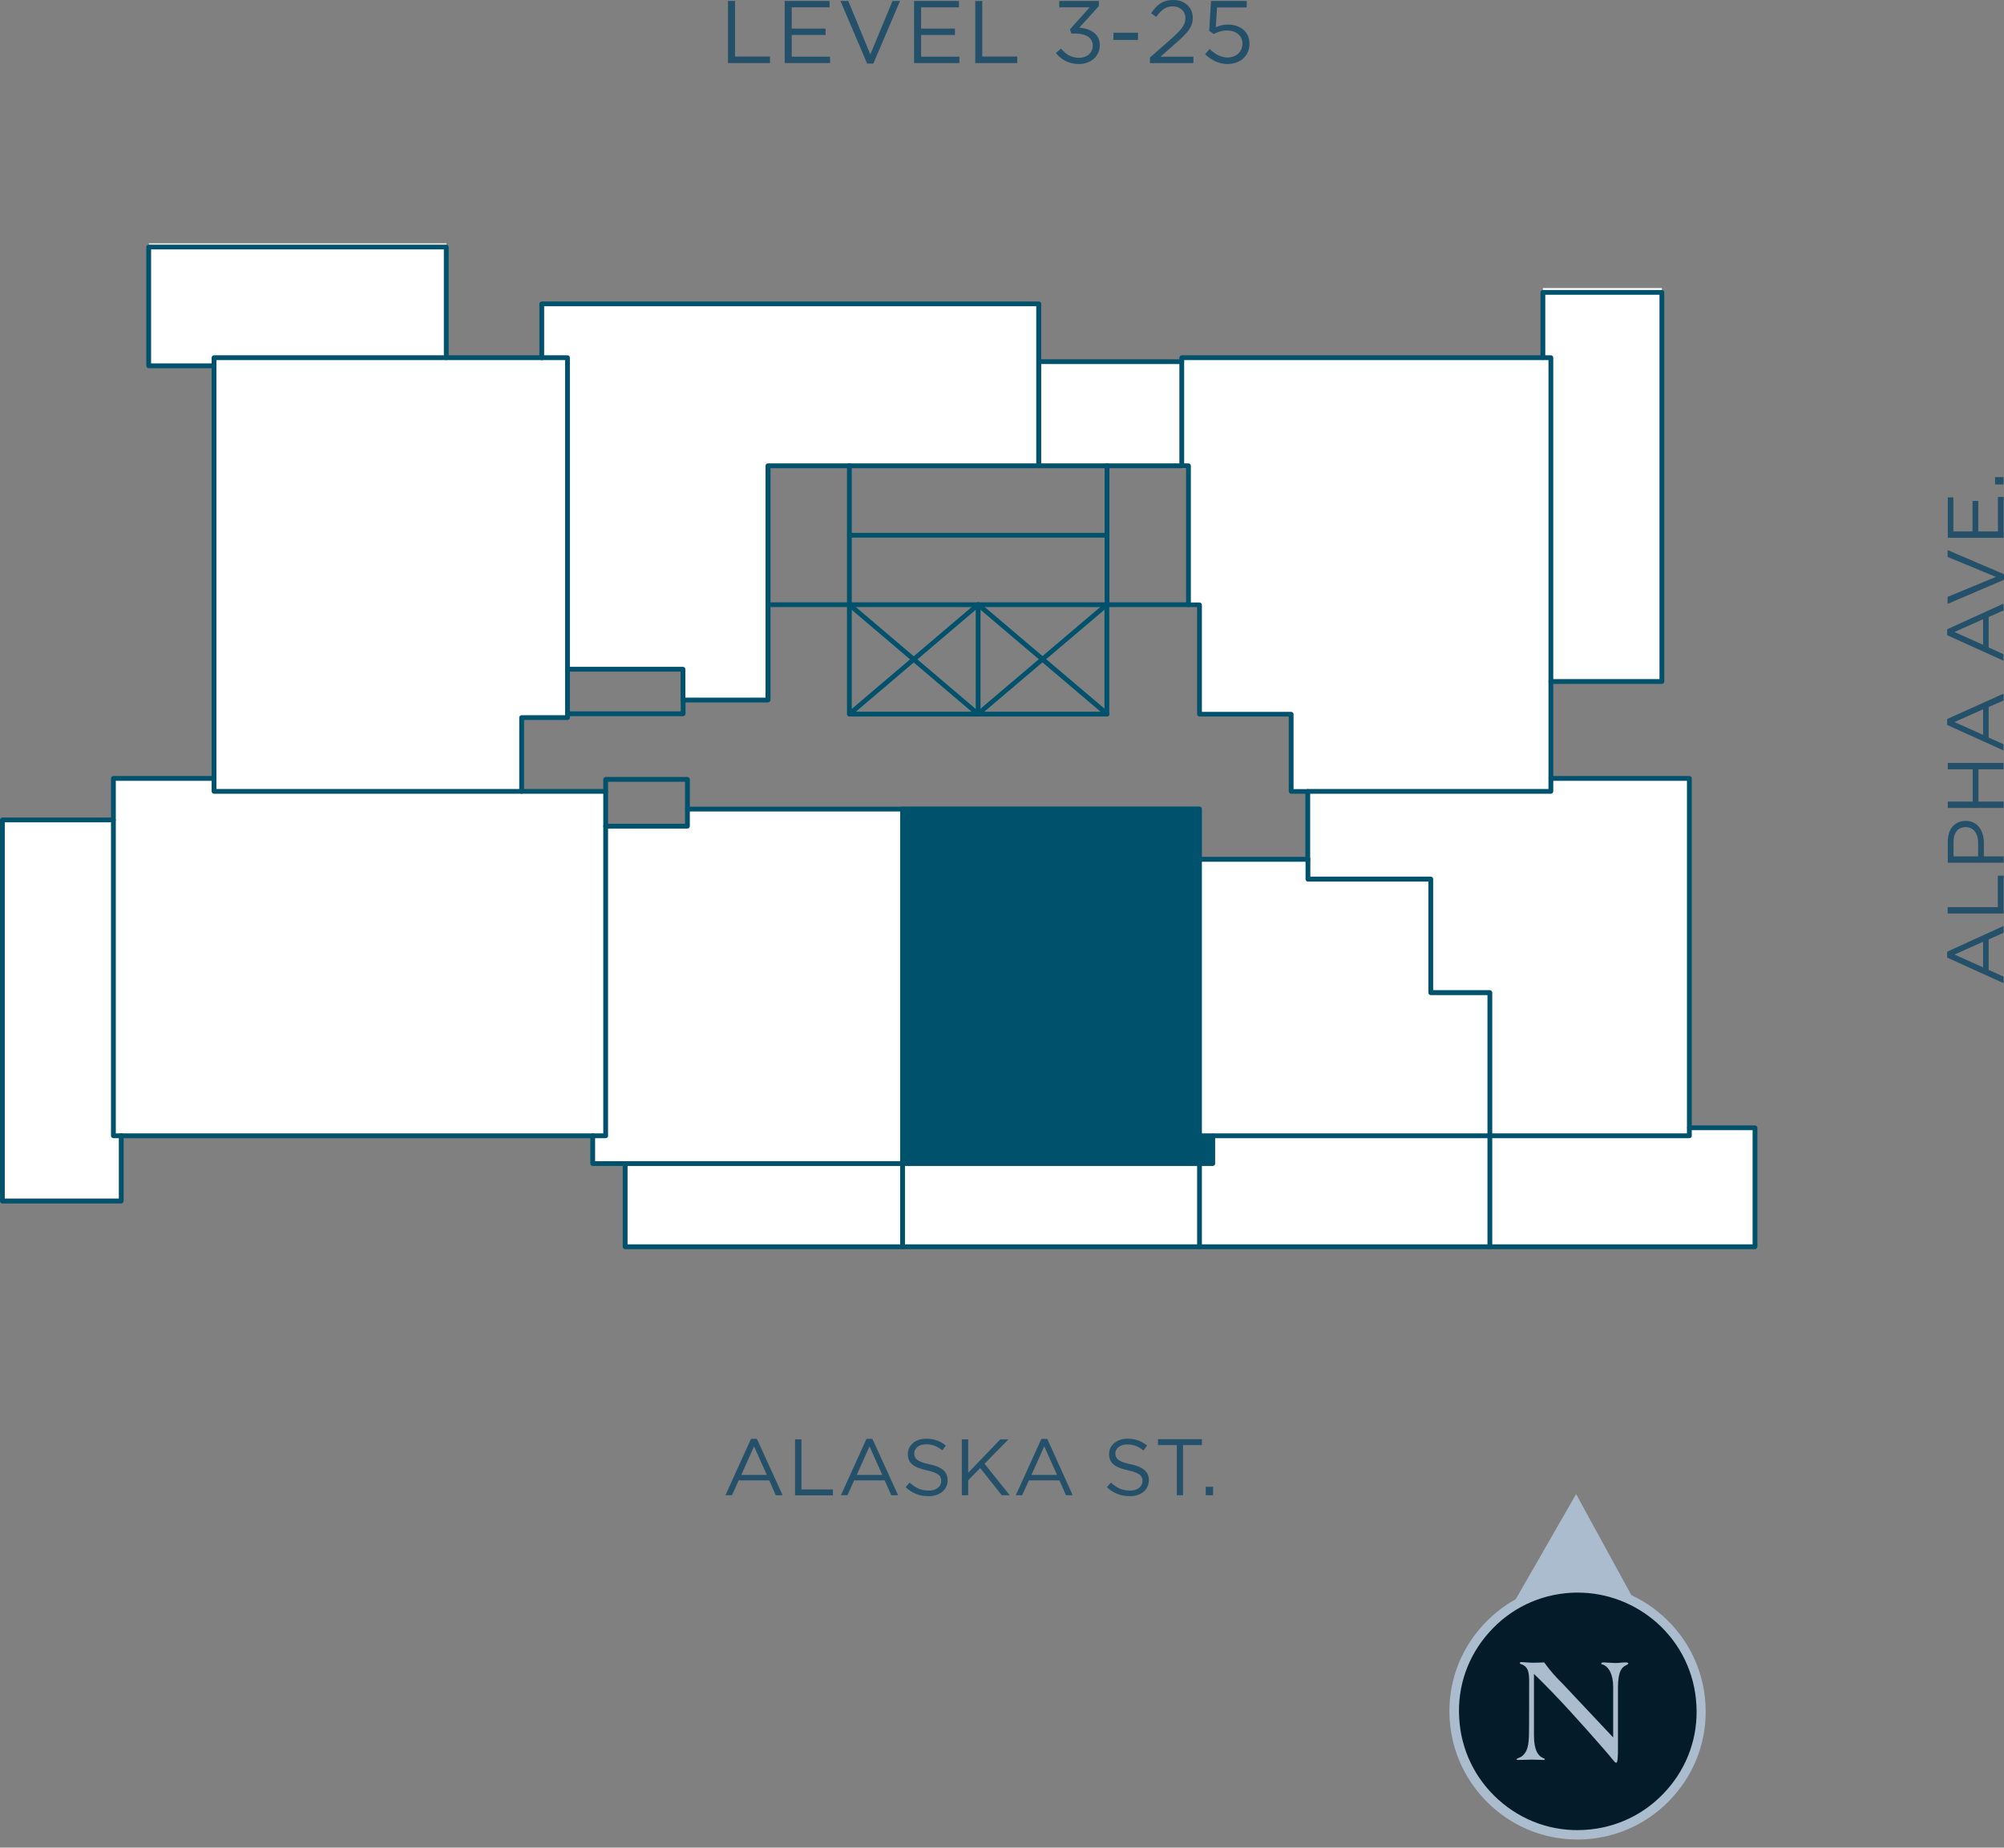 <?xml version="1.0" encoding="utf-8"?>
<!-- Generator: Adobe Illustrator 25.2.0, SVG Export Plug-In . SVG Version: 6.00 Build 0)  -->
<svg version="1.1" id="Layer_1" xmlns="http://www.w3.org/2000/svg" xmlns:xlink="http://www.w3.org/1999/xlink" x="0px" y="0px"
	 viewBox="0 0 125.47 115.71" style="enable-background:new 0 0 125.47 115.71;" xml:space="preserve">
<rect x="0" y="0" width="125.47" height="115.71" fill="#808080" stroke="none"/>
<style type="text/css">
	.st0{enable-background:new    ;}
	.st1{fill:#FFFFFF;}
	.st2{fill:#00516B;}
	.st3{fill:#245169;}
	.st4{fill:#AABCCE;}
	.st5{fill:#041C2A;}
	.st6{clip-path:url(#SVGID_2_);}
</style>
<g>
	<g>
		<g>
			<g>
				<g class="st0">
					<g>
						<g>
							<rect x="9.32" y="15.24" class="st1" width="18.63" height="7.67"/>
						</g>
						<g>
							<rect x="65.04" y="22.65" class="st1" width="8.95" height="6.51"/>
						</g>
						<g>
							<rect x="96.6" y="18.04" class="st1" width="7.45" height="24.64"/>
						</g>
						<g>
							<rect x="39.14" y="70.63" class="st1" width="70.74" height="7.45"/>
						</g>
						<g>
							<rect x="0.15" y="51.35" class="st1" width="7.44" height="23.86"/>
						</g>
						<g>
							<polygon class="st1" points="37.92,51.74 37.92,71.13 37.11,71.13 7.59,71.13 7.1,71.13 7.1,51.35 7.1,48.75 13.4,48.75 
								13.4,49.56 32.66,49.56 37.92,49.56 							"/>
						</g>
						<g>
							<polygon class="st1" points="56.51,50.67 56.51,72.87 39.14,72.87 37.11,72.87 37.11,71.13 37.92,71.13 37.92,51.74 
								43.04,51.74 43.04,50.67 							"/>
						</g>
						<g>
							<polygon class="st2" points="75.1,72.87 56.51,72.87 56.51,50.67 75.1,50.67 75.1,53.81 75.1,71.13 75.93,71.13 75.93,72.87 
															"/>
						</g>
						<g>
							<polygon class="st1" points="81.88,55.06 89.58,55.06 89.58,62.17 93.28,62.17 93.28,71.13 75.93,71.13 75.1,71.13 
								75.1,53.81 81.88,53.81 							"/>
						</g>
						<g>
							<polygon class="st1" points="105.77,70.62 105.77,71.13 93.28,71.13 93.28,62.17 89.58,62.17 89.58,55.06 81.88,55.06 
								81.88,53.81 81.88,49.56 97.1,49.56 97.1,48.75 105.77,48.75 							"/>
						</g>
						<g>
							<polygon class="st1" points="97.1,48.75 97.1,49.56 81.89,49.56 80.84,49.56 80.84,44.72 75.1,44.72 75.1,37.87 74.41,37.87 
								74.41,29.17 73.99,29.17 73.99,22.65 73.99,22.4 96.6,22.4 97.1,22.4 97.1,42.68 							"/>
						</g>
						<g>
							<polygon class="st1" points="33.92,19.02 65.04,19.02 65.04,22.65 65.04,29.17 53.18,29.17 48.08,29.17 48.08,37.87 
								48.08,43.84 42.77,43.84 42.77,41.91 35.53,41.91 35.53,22.4 33.92,22.4 							"/>
						</g>
						<g>
							<polygon class="st1" points="35.53,44.7 35.53,44.94 32.66,44.94 32.66,49.56 13.4,49.56 13.4,48.75 13.4,22.91 13.4,22.4 
								27.95,22.4 33.91,22.4 35.53,22.4 35.53,41.91 							"/>
						</g>
						<g>
							<path class="st2" d="M75.93,73.02H56.51c-0.08,0-0.15-0.07-0.15-0.15s0.07-0.15,0.15-0.15h19.27v-1.58
								c0-0.08,0.07-0.15,0.15-0.15s0.15,0.07,0.15,0.15v1.74C76.08,72.95,76.01,73.02,75.93,73.02z"/>
						</g>
						<g>
							<path class="st2" d="M75.1,53.96c-0.08,0-0.15-0.07-0.15-0.15v-3H56.51c-0.08,0-0.15-0.07-0.15-0.15s0.07-0.15,0.15-0.15
								H75.1c0.08,0,0.15,0.07,0.15,0.15v3.15C75.25,53.9,75.18,53.96,75.1,53.96z"/>
						</g>
						<g>
							<path class="st2" d="M69.31,44.87c-0.03,0-0.07-0.01-0.1-0.04l-7.97-6.77l-7.96,6.77c-0.06,0.05-0.16,0.05-0.21-0.02
								c-0.05-0.06-0.05-0.16,0.02-0.21l8.06-6.85c0.06-0.05,0.14-0.05,0.19,0l8.07,6.85c0.06,0.05,0.07,0.15,0.02,0.21
								C69.39,44.85,69.35,44.87,69.31,44.87z"/>
						</g>
						<g>
							<path class="st2" d="M61.24,44.87c-0.03,0-0.07-0.01-0.1-0.04l-8.06-6.85c-0.06-0.05-0.07-0.15-0.02-0.21
								c0.05-0.06,0.15-0.07,0.21-0.02l7.96,6.77l7.97-6.77c0.06-0.05,0.16-0.04,0.21,0.02c0.05,0.06,0.05,0.16-0.02,0.21
								l-8.07,6.85C61.31,44.86,61.28,44.87,61.24,44.87z"/>
						</g>
						<g>
							<path class="st2" d="M61.24,44.87c-0.08,0-0.15-0.07-0.15-0.15v-6.85c0-0.08,0.07-0.15,0.15-0.15s0.15,0.07,0.15,0.15v6.85
								C61.39,44.8,61.32,44.87,61.24,44.87z"/>
						</g>
						<g>
							<path class="st2" d="M73.99,22.8h-8.95c-0.08,0-0.15-0.07-0.15-0.15s0.07-0.15,0.15-0.15h8.95c0.08,0,0.15,0.07,0.15,0.15
								S74.07,22.8,73.99,22.8z"/>
						</g>
						<g>
							<path class="st2" d="M7.59,75.37H0.15C0.07,75.37,0,75.3,0,75.22V51.35c0-0.08,0.07-0.15,0.15-0.15H7.1
								c0.08,0,0.15,0.07,0.15,0.15S7.18,51.5,7.1,51.5H0.3v23.56h7.14v-3.94c0-0.08,0.07-0.15,0.15-0.15s0.15,0.07,0.15,0.15v4.09
								C7.74,75.3,7.67,75.37,7.59,75.37z"/>
						</g>
						<g>
							<path class="st2" d="M109.87,78.23H39.14c-0.08,0-0.15-0.07-0.15-0.15v-5.21c0-0.08,0.07-0.15,0.15-0.15s0.15,0.07,0.15,0.15
								v5.06h70.44v-7.15h-3.95c-0.08,0-0.15-0.07-0.15-0.15s0.07-0.15,0.15-0.15h4.1c0.08,0,0.15,0.07,0.15,0.15v7.45
								C110.02,78.16,109.96,78.23,109.87,78.23z"/>
						</g>
						<g>
							<path class="st2" d="M13.4,23.06H9.31c-0.08,0-0.15-0.07-0.15-0.15v-7.44c0-0.08,0.07-0.15,0.15-0.15h18.63
								c0.08,0,0.15,0.07,0.15,0.15v6.93c0,0.08-0.07,0.15-0.15,0.15s-0.15-0.07-0.15-0.15v-6.78H9.46v7.14h3.94
								c0.08,0,0.15,0.07,0.15,0.15S13.49,23.06,13.4,23.06z"/>
						</g>
						<g>
							<path class="st2" d="M104.05,42.83H97.1c-0.08,0-0.15-0.07-0.15-0.15s0.07-0.15,0.15-0.15h6.8V18.46h-7.15v3.94
								c0,0.08-0.07,0.15-0.15,0.15s-0.15-0.07-0.15-0.15v-4.09c0-0.08,0.07-0.15,0.15-0.15h7.45c0.08,0,0.15,0.07,0.15,0.15v24.37
								C104.2,42.77,104.13,42.83,104.05,42.83z"/>
						</g>
						<g>
							<path class="st2" d="M56.51,78.23c-0.08,0-0.15-0.07-0.15-0.15v-5.21c0-0.08,0.07-0.15,0.15-0.15s0.15,0.07,0.15,0.15v5.21
								C56.66,78.16,56.6,78.23,56.51,78.23z"/>
						</g>
						<g>
							<path class="st2" d="M75.1,78.23c-0.08,0-0.15-0.07-0.15-0.15v-5.21c0-0.08,0.07-0.15,0.15-0.15s0.15,0.07,0.15,0.15v5.21
								C75.25,78.16,75.18,78.23,75.1,78.23z"/>
						</g>
						<g>
							<path class="st2" d="M53.18,38.02c-0.08,0-0.15-0.07-0.15-0.15v-8.71c0-0.08,0.07-0.15,0.15-0.15s0.15,0.07,0.15,0.15v8.71
								C53.33,37.96,53.27,38.02,53.18,38.02z"/>
						</g>
						<g>
							<path class="st2" d="M69.31,38.02c-0.08,0-0.15-0.07-0.15-0.15v-8.71c0-0.08,0.07-0.15,0.15-0.15s0.15,0.07,0.15,0.15v8.71
								C69.46,37.96,69.39,38.02,69.31,38.02z"/>
						</g>
						<g>
							<path class="st2" d="M93.28,78.23c-0.08,0-0.15-0.07-0.15-0.15v-6.95c0-0.08,0.07-0.15,0.15-0.15s0.15,0.07,0.15,0.15v6.95
								C93.43,78.16,93.36,78.23,93.28,78.23z"/>
						</g>
						<g>
							<path class="st2" d="M53.18,38.02h-5.1c-0.08,0-0.15-0.07-0.15-0.15s0.07-0.15,0.15-0.15h5.1c0.08,0,0.15,0.07,0.15,0.15
								S53.27,38.02,53.18,38.02z"/>
						</g>
						<g>
							<path class="st2" d="M74.41,38.02h-5.1c-0.08,0-0.15-0.07-0.15-0.15s0.07-0.15,0.15-0.15h5.1c0.08,0,0.15,0.07,0.15,0.15
								S74.49,38.02,74.41,38.02z"/>
						</g>
						<g>
							<path class="st2" d="M73.99,29.32h-8.95c-0.08,0-0.15-0.07-0.15-0.15s0.07-0.15,0.15-0.15h8.95c0.08,0,0.15,0.07,0.15,0.15
								S74.07,29.32,73.99,29.32z"/>
						</g>
						<g>
							<path class="st2" d="M69.31,44.87H53.18c-0.08,0-0.15-0.07-0.15-0.15v-6.85c0-0.08,0.07-0.15,0.15-0.15h16.12
								c0.08,0,0.15,0.07,0.15,0.15v6.85C69.46,44.8,69.39,44.87,69.31,44.87z M53.33,44.57h15.82v-6.55H53.33V44.57z"/>
						</g>
						<g>
							<path class="st2" d="M81.89,49.71h-1.05c-0.08,0-0.15-0.07-0.15-0.15v-4.69H75.1c-0.08,0-0.15-0.07-0.15-0.15v-6.7h-0.54
								c-0.08,0-0.15-0.07-0.15-0.15v-8.56h-0.27c-0.08,0-0.15-0.07-0.15-0.15V22.4c0-0.08,0.07-0.15,0.15-0.15H97.1
								c0.08,0,0.15,0.07,0.15,0.15v26.35c0,0.08-0.07,0.15-0.15,0.15s-0.15-0.07-0.15-0.15v-26.2H74.14v6.47h0.27
								c0.08,0,0.15,0.07,0.15,0.15v8.56h0.54c0.08,0,0.15,0.07,0.15,0.15v6.7h5.59c0.08,0,0.15,0.07,0.15,0.15v4.69h0.9
								c0.08,0,0.15,0.07,0.15,0.15S81.97,49.71,81.89,49.71z"/>
						</g>
						<g>
							<path class="st2" d="M43.04,50.82c-0.08,0-0.15-0.07-0.15-0.15v-1.71h-4.82v0.6c0,0.08-0.07,0.15-0.15,0.15
								s-0.15-0.07-0.15-0.15v-0.75c0-0.08,0.07-0.15,0.15-0.15h5.12c0.08,0,0.15,0.07,0.15,0.15v1.86
								C43.19,50.75,43.13,50.82,43.04,50.82z"/>
						</g>
						<g>
							<path class="st2" d="M56.51,73.02h-19.4c-0.08,0-0.15-0.07-0.15-0.15v-1.74c0-0.08,0.07-0.15,0.15-0.15s0.15,0.07,0.15,0.15
								v1.59h19.1v-21.9H43.19v0.92c0,0.08-0.07,0.15-0.15,0.15h-5.12c-0.08,0-0.15-0.07-0.15-0.15s0.07-0.15,0.15-0.15h4.97v-0.92
								c0-0.08,0.07-0.15,0.15-0.15h13.47c0.08,0,0.15,0.07,0.15,0.15v22.2C56.66,72.95,56.6,73.02,56.51,73.02z"/>
						</g>
						<g>
							<path class="st2" d="M37.92,71.28H7.1c-0.08,0-0.15-0.07-0.15-0.15V48.75c0-0.08,0.07-0.15,0.15-0.15h6.31
								c0.08,0,0.15,0.07,0.15,0.15s-0.07,0.15-0.15,0.15H7.25v22.08h30.52V49.71h-5.11c-0.08,0-0.15-0.07-0.15-0.15
								s0.07-0.15,0.15-0.15h5.26c0.08,0,0.15,0.07,0.15,0.15v21.57C38.07,71.21,38,71.28,37.92,71.28z"/>
						</g>
						<g>
							<path class="st2" d="M42.77,44.85h-7.23c-0.08,0-0.15-0.07-0.15-0.15s0.07-0.15,0.15-0.15h7.08v-0.71
								c0-0.08,0.07-0.15,0.15-0.15s0.15,0.07,0.15,0.15v0.86C42.92,44.78,42.85,44.85,42.77,44.85z"/>
						</g>
						<g>
							<path class="st2" d="M48.08,43.99h-5.32c-0.08,0-0.15-0.07-0.15-0.15v-1.78h-7.08c-0.08,0-0.15-0.07-0.15-0.15
								s0.07-0.15,0.15-0.15h7.23c0.08,0,0.15,0.07,0.15,0.15v1.78h5.02V29.17c0-0.08,0.07-0.15,0.15-0.15h16.8v-9.84H34.07v3.23
								c0,0.08-0.07,0.15-0.15,0.15s-0.15-0.07-0.15-0.15v-3.38c0-0.08,0.07-0.15,0.15-0.15h31.12c0.08,0,0.15,0.07,0.15,0.15v10.14
								c0,0.08-0.07,0.15-0.15,0.15h-16.8v14.52C48.23,43.92,48.17,43.99,48.08,43.99z"/>
						</g>
						<g>
							<path class="st2" d="M32.66,49.71H13.4c-0.08,0-0.15-0.07-0.15-0.15V22.4c0-0.08,0.07-0.15,0.15-0.15h22.13
								c0.08,0,0.15,0.07,0.15,0.15v22.54c0,0.08-0.07,0.15-0.15,0.15h-2.72v4.47C32.81,49.64,32.74,49.71,32.66,49.71z
								 M13.55,49.41h18.96v-4.47c0-0.08,0.07-0.15,0.15-0.15h2.72V22.55H13.55V49.41z"/>
						</g>
						<g>
							<path class="st2" d="M69.31,33.67H53.18c-0.08,0-0.15-0.07-0.15-0.15s0.07-0.15,0.15-0.15h16.12c0.08,0,0.15,0.07,0.15,0.15
								S69.39,33.67,69.31,33.67z"/>
						</g>
						<g>
							<path class="st2" d="M105.77,71.28H93.28c-0.08,0-0.15-0.07-0.15-0.15s0.07-0.15,0.15-0.15h12.34V48.9h-8.37v0.66
								c0,0.08-0.07,0.15-0.15,0.15H82.03v4.11c0,0.08-0.07,0.15-0.15,0.15s-0.15-0.07-0.15-0.15v-4.26c0-0.08,0.07-0.15,0.15-0.15
								h15.07v-0.66c0-0.08,0.07-0.15,0.15-0.15h8.67c0.08,0,0.15,0.07,0.15,0.15v22.38C105.93,71.21,105.86,71.28,105.77,71.28z"/>
						</g>
						<g>
							<path class="st2" d="M93.28,71.28H75.1c-0.08,0-0.15-0.07-0.15-0.15V53.81c0-0.08,0.07-0.15,0.15-0.15h6.79
								c0.08,0,0.15,0.07,0.15,0.15v1.09h7.54c0.08,0,0.15,0.07,0.15,0.15v6.96h3.55c0.08,0,0.15,0.07,0.15,0.15v8.96
								C93.43,71.21,93.36,71.28,93.28,71.28z M75.25,70.98h17.88v-8.66h-3.55c-0.08,0-0.15-0.07-0.15-0.15v-6.96h-7.54
								c-0.08,0-0.15-0.07-0.15-0.15v-1.09h-6.49V70.98z"/>
						</g>
						<g>
							<path class="st3" d="M45.58,0.06h0.44v3.48h2.19v0.41h-2.63V0.06z"/>
							<path class="st3" d="M51.94,0.46h-2.37v1.33h2.12v0.4h-2.12v1.36h2.4v0.4h-2.84V0.06h2.81V0.46z"/>
							<path class="st3" d="M55.88,0.06h0.47l-1.67,3.92h-0.39l-1.67-3.92h0.49l1.38,3.35L55.88,0.06z"/>
							<path class="st3" d="M60.04,0.46h-2.37v1.33h2.12v0.4h-2.12v1.36h2.4v0.4h-2.84V0.06h2.81V0.46z"/>
							<path class="st3" d="M61.06,0.06h0.44v3.48h2.19v0.41h-2.63V0.06z"/>
							<path class="st3" d="M66.32,0.45V0.06h2.48v0.32l-1.22,1.35c0.68,0.06,1.28,0.38,1.28,1.1c0,0.7-0.58,1.18-1.3,1.18
								c-0.65,0-1.13-0.28-1.45-0.69l0.32-0.28c0.3,0.37,0.66,0.58,1.14,0.58c0.47,0,0.85-0.3,0.85-0.76c0-0.49-0.44-0.76-1.09-0.76
								h-0.25l-0.09-0.26l1.23-1.38H66.32z"/>
							<path class="st3" d="M69.71,2.5V2.05h1.54V2.5H69.71z"/>
							<path class="st3" d="M72.39,1.06l-0.32-0.23C72.42,0.31,72.78,0,73.47,0c0.71,0,1.21,0.47,1.21,1.11
								c0,0.57-0.3,0.92-0.98,1.52l-1.04,0.92h2.06v0.4H72V3.6l1.41-1.24c0.59-0.53,0.81-0.83,0.81-1.22c0-0.46-0.36-0.74-0.78-0.74
								C72.99,0.39,72.7,0.63,72.39,1.06z"/>
							<path class="st3" d="M75.82,0.06h2.24v0.41h-1.86l-0.08,1.24c0.23-0.1,0.44-0.17,0.77-0.17c0.76,0,1.34,0.45,1.34,1.19
								c0,0.77-0.58,1.28-1.39,1.28c-0.55,0-1.04-0.27-1.39-0.62l0.29-0.32c0.34,0.33,0.71,0.53,1.11,0.53
								c0.56,0,0.94-0.37,0.94-0.87c0-0.49-0.39-0.82-0.97-0.82c-0.33,0-0.59,0.1-0.82,0.22l-0.29-0.19L75.82,0.06z"/>
						</g>
						<g>
							<path class="st3" d="M49,93.64h-0.43l-0.41-0.93h-1.91l-0.42,0.93h-0.41l1.6-3.53h0.37L49,93.64z M47.21,90.58l-0.8,1.79h1.6
								L47.21,90.58z"/>
							<path class="st3" d="M49.78,90.14h0.4v3.14h1.97v0.37h-2.37V90.14z"/>
							<path class="st3" d="M56.23,93.64H55.8l-0.41-0.93h-1.91l-0.42,0.93h-0.41l1.6-3.53h0.37L56.23,93.64z M54.44,90.58
								l-0.8,1.79h1.6L54.44,90.58z"/>
							<path class="st3" d="M58.19,91.7c0.78,0.17,1.14,0.46,1.14,1c0,0.61-0.5,1-1.2,1c-0.56,0-1.01-0.18-1.43-0.56l0.25-0.29
								c0.37,0.33,0.72,0.5,1.2,0.5c0.47,0,0.78-0.25,0.78-0.6c0-0.33-0.18-0.51-0.91-0.67c-0.81-0.18-1.18-0.44-1.18-1.02
								c0-0.56,0.49-0.96,1.15-0.96c0.51,0,0.88,0.15,1.23,0.43L59,90.83c-0.33-0.27-0.65-0.38-1.01-0.38
								c-0.46,0-0.75,0.25-0.75,0.57C57.24,91.35,57.42,91.54,58.19,91.7z"/>
							<path class="st3" d="M63.22,93.64h-0.5l-1.35-1.7l-0.75,0.76v0.94h-0.4v-3.5h0.4v2.09l2.01-2.09h0.51l-1.5,1.53L63.22,93.64z
								"/>
							<path class="st3" d="M67.16,93.64h-0.42l-0.41-0.93h-1.91l-0.42,0.93H63.6l1.6-3.53h0.37L67.16,93.64z M65.38,90.58
								l-0.8,1.79h1.6L65.38,90.58z"/>
							<path class="st3" d="M70.79,91.7c0.78,0.17,1.14,0.46,1.14,1c0,0.61-0.5,1-1.2,1c-0.56,0-1.01-0.18-1.43-0.56l0.25-0.29
								c0.37,0.33,0.72,0.5,1.2,0.5c0.47,0,0.78-0.25,0.78-0.6c0-0.33-0.17-0.51-0.91-0.67c-0.81-0.18-1.18-0.44-1.18-1.02
								c0-0.56,0.49-0.96,1.15-0.96c0.51,0,0.88,0.15,1.23,0.43l-0.23,0.31c-0.33-0.27-0.65-0.38-1.01-0.38
								c-0.46,0-0.75,0.25-0.75,0.57C69.84,91.35,70.02,91.54,70.79,91.7z"/>
							<path class="st3" d="M74.08,93.64h-0.4v-3.14h-1.18v-0.37h2.75v0.37h-1.18V93.64z"/>
							<path class="st3" d="M75.49,93.64v-0.53h0.46v0.53H75.49z"/>
						</g>
						<g>
							<path class="st3" d="M125.44,57.99v0.43l-0.93,0.41v1.91l0.93,0.42v0.41l-3.53-1.6v-0.37L125.44,57.99z M122.37,59.78
								l1.79,0.8v-1.6L122.37,59.78z"/>
							<path class="st3" d="M121.94,57.21v-0.4h3.14v-1.97h0.37v2.37H121.94z"/>
							<path class="st3" d="M124.21,52.78v0.85h1.24v0.4h-3.5v-1.31c0-0.79,0.42-1.31,1.12-1.31
								C123.82,51.4,124.21,52.03,124.21,52.78z M122.31,52.74v0.89h1.54v-0.87c0-0.58-0.31-0.96-0.78-0.96
								C122.56,51.8,122.31,52.18,122.31,52.74z"/>
							<path class="st3" d="M123.87,50.2h1.58v0.4h-3.5v-0.4h1.56v-2.02h-1.56v-0.4h3.5v0.4h-1.58V50.2z"/>
							<path class="st3" d="M125.44,43.44v0.43l-0.93,0.41v1.91l0.93,0.42V47l-3.53-1.6v-0.37L125.44,43.44z M122.37,45.22l1.79,0.8
								v-1.6L122.37,45.22z"/>
							<path class="st3" d="M125.44,37.8v0.43l-0.93,0.41v1.91l0.93,0.42v0.41l-3.53-1.6v-0.37L125.44,37.8z M122.37,39.58l1.79,0.8
								v-1.6L122.37,39.58z"/>
							<path class="st3" d="M121.94,34.88v-0.43l3.53,1.51v0.35l-3.53,1.51v-0.44l3.02-1.25L121.94,34.88z"/>
							<path class="st3" d="M122.3,31.14v2.14h1.2v-1.91h0.36v1.91h1.23v-2.16h0.36v2.56h-3.5v-2.53H122.3z"/>
							<path class="st3" d="M125.44,30.34h-0.53v-0.46h0.53V30.34z"/>
						</g>
					</g>
				</g>
			</g>
		</g>
	</g>
</g>
<g>
	<g>
		<g>
			<g>
				<polygon class="st4" points="98.68,93.57 94.85,100.24 102.37,100.32 				"/>
			</g>
			<g>
				<path class="st5" d="M98.86,99.5c4.28,0.05,7.7,3.54,7.65,7.81c-0.05,4.28-3.54,7.7-7.81,7.65c-4.28-0.05-7.7-3.54-7.65-7.81
					C91.08,102.9,94.58,99.45,98.86,99.5"/>
			</g>
		</g>
		<g class="st0">
			<path class="st4" d="M95.74,105.22c-0.01-0.51-0.07-0.86-0.51-1c-0.05-0.02-0.08-0.05-0.08-0.06c0-0.04,0.02-0.07,0.12-0.07
				s0.47,0.04,0.7,0.04c0.24,0,0.51-0.01,0.71-0.02c0.34,0.48,0.73,0.92,1.16,1.34l3.16,3.36v-3.16c0-0.81-0.28-1.2-0.53-1.35
				c-0.12-0.07-0.22-0.07-0.22-0.11c0-0.05,0.06-0.08,0.16-0.08c0.14,0,0.55,0.04,0.73,0.04c0.19,0,0.46-0.04,0.65-0.04
				c0.13,0,0.16,0.05,0.16,0.07s-0.05,0.06-0.14,0.11c-0.24,0.1-0.51,0.35-0.51,1.37v3.83c0,0.51-0.02,0.9-0.1,0.9h-0.02
				c-0.1,0-0.2-0.22-0.8-0.89c-1.16-1.33-2.85-3.24-4.34-4.67v3.85c0,0.96,0.28,1.25,0.48,1.37c0.13,0.08,0.2,0.08,0.2,0.13
				c0,0.02-0.02,0.04-0.07,0.04c-0.11,0-0.42-0.02-0.76-0.02c-0.19,0-0.72,0.02-0.83,0.02c-0.07,0-0.11-0.01-0.11-0.04
				c0-0.06,0.24-0.1,0.37-0.22c0.3-0.26,0.41-0.64,0.41-1.48C95.74,108.49,95.74,105.22,95.74,105.22z"/>
		</g>
	</g>
	<g>
		<g>
			<g>
				<defs>
					
						<rect id="SVGID_1_" x="90.53" y="93.55" transform="matrix(0.999 -0.055 0.055 0.999 -5.623 5.614)" width="16.21" height="21.73"/>
				</defs>
				<clipPath id="SVGID_2_">
					<use xlink:href="#SVGID_1_"  style="overflow:visible;"/>
				</clipPath>
				<g class="st6">
					<path class="st4" d="M98.76,115.2c-1.98,0-3.85-0.71-5.34-2.05c-1.59-1.43-2.54-3.4-2.66-5.53c-0.12-2.14,0.6-4.19,2.04-5.79
						s3.4-2.54,5.53-2.66l0.01,0.29l-0.01-0.29c2.13-0.11,4.19,0.6,5.79,2.04c1.6,1.43,2.54,3.4,2.66,5.53
						c0.12,2.13-0.6,4.19-2.04,5.79c-1.43,1.6-3.4,2.54-5.53,2.66C99.07,115.2,98.92,115.2,98.76,115.2z M98.79,99.74
						c-0.14,0-0.28,0-0.42,0.01c-1.99,0.11-3.81,0.99-5.13,2.47c-1.33,1.48-2,3.38-1.88,5.37c0.11,1.99,0.99,3.81,2.47,5.13
						c1.48,1.33,3.4,2,5.37,1.88c1.99-0.11,3.81-0.99,5.13-2.47c1.33-1.48,2-3.38,1.88-5.37c-0.11-1.99-0.99-3.81-2.47-5.13
						C102.37,100.42,100.62,99.74,98.79,99.74z"/>
				</g>
			</g>
		</g>
	</g>
</g>
</svg>

